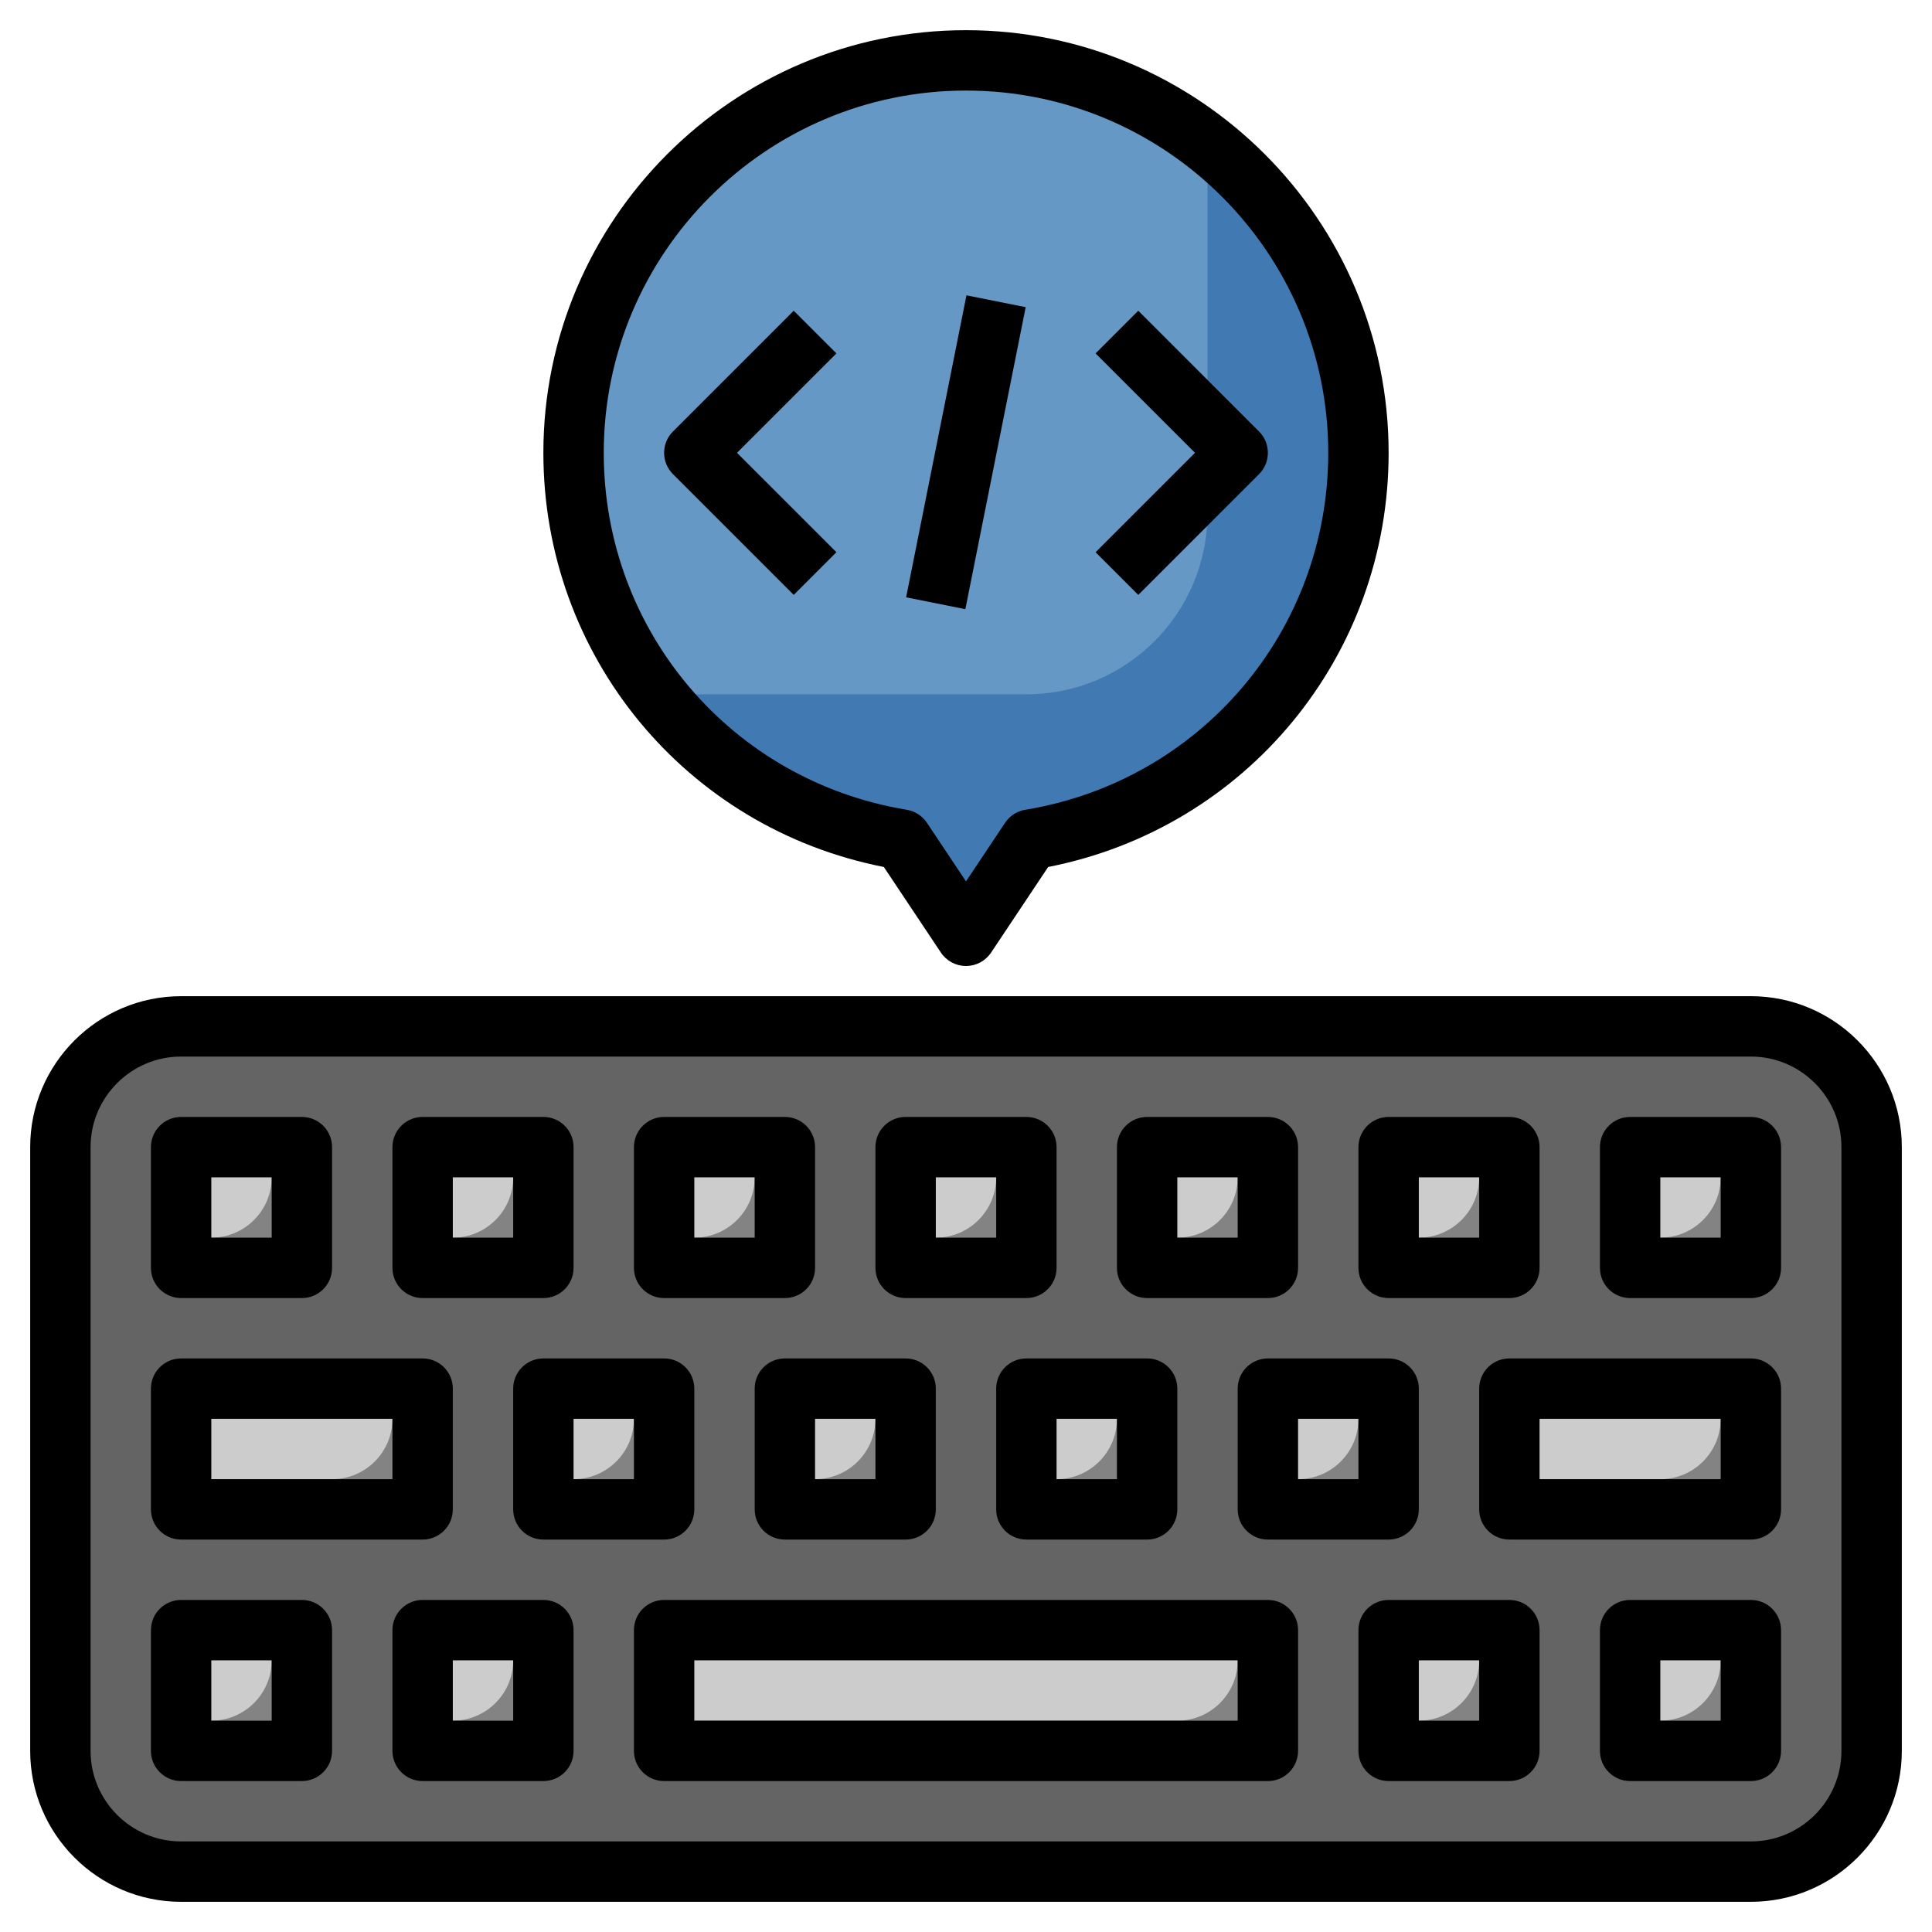 <?xml version="1.0" encoding="utf-8"?>
<!-- Generator: Adobe Illustrator 26.0.2, SVG Export Plug-In . SVG Version: 6.00 Build 0)  -->
<svg version="1.1" id="Layer_3" xmlns="http://www.w3.org/2000/svg" xmlns:xlink="http://www.w3.org/1999/xlink" x="0px" y="0px"
	 viewBox="0 0 64 64" style="enable-background:new 0 0 64 64;" xml:space="preserve">
<g>
	<path style="fill:#646465;" d="M58,62H6c-2.209,0-4-1.791-4-4V38c0-2.209,1.791-4,4-4h52c2.209,0,4,1.791,4,4v20
		C62,60.209,60.209,62,58,62z"/>
	<rect x="6" y="38" style="fill:#838384;" width="4" height="4"/>
	<rect x="6" y="46" style="fill:#838384;" width="8" height="4"/>
	<rect x="22" y="54" style="fill:#838384;" width="20" height="4"/>
	<path style="fill:#4179B3;" d="M45,15c0-7.18-5.82-13-13-13S19,7.82,19,15c0,6.454,4.708,11.795,10.874,12.811L32,31l2.126-3.189
		C40.292,26.794,45,21.454,45,15z"/>
	<path style="fill:#6598C5;" d="M32,2c-7.18,0-13,5.82-13,13c0,3.024,1.043,5.795,2.775,8H34c3.314,0,6-2.686,6-6V4.767
		C37.793,3.039,35.02,2,32,2z"/>
	<path style="fill:#CCCCCC;" d="M6,38v3h1c1.105,0,2-0.895,2-2v-1H6z"/>
	<rect x="14" y="38" style="fill:#838384;" width="4" height="4"/>
	<path style="fill:#CCCCCC;" d="M14,38v3h1c1.105,0,2-0.895,2-2v-1H14z"/>
	<rect x="22" y="38" style="fill:#838384;" width="4" height="4"/>
	<path style="fill:#CCCCCC;" d="M22,38v3h1c1.105,0,2-0.895,2-2v-1H22z"/>
	<rect x="30" y="38" style="fill:#838384;" width="4" height="4"/>
	<path style="fill:#CCCCCC;" d="M30,38v3h1c1.105,0,2-0.895,2-2v-1H30z"/>
	<rect x="38" y="38" style="fill:#838384;" width="4" height="4"/>
	<path style="fill:#CCCCCC;" d="M38,38v3h1c1.105,0,2-0.895,2-2v-1H38z"/>
	<rect x="46" y="38" style="fill:#838384;" width="4" height="4"/>
	<path style="fill:#CCCCCC;" d="M46,38v3h1c1.105,0,2-0.895,2-2v-1H46z"/>
	<rect x="54" y="38" style="fill:#838384;" width="4" height="4"/>
	<path style="fill:#CCCCCC;" d="M54,38v3h1c1.105,0,2-0.895,2-2v-1H54z"/>
	<rect x="18" y="46" style="fill:#838384;" width="4" height="4"/>
	<path style="fill:#CCCCCC;" d="M18,46v3h1c1.105,0,2-0.895,2-2v-1H18z"/>
	<rect x="26" y="46" style="fill:#838384;" width="4" height="4"/>
	<path style="fill:#CCCCCC;" d="M26,46v3h1c1.105,0,2-0.895,2-2v-1H26z"/>
	<rect x="34" y="46" style="fill:#838384;" width="4" height="4"/>
	<path style="fill:#CCCCCC;" d="M34,46v3h1c1.105,0,2-0.895,2-2v-1H34z"/>
	<rect x="42" y="46" style="fill:#838384;" width="4" height="4"/>
	<path style="fill:#CCCCCC;" d="M42,46v3h1c1.105,0,2-0.895,2-2v-1H42z"/>
	<rect x="54" y="54" style="fill:#838384;" width="4" height="4"/>
	<path style="fill:#CCCCCC;" d="M54,54v3h1c1.105,0,2-0.895,2-2v-1H54z"/>
	<rect x="46" y="54" style="fill:#838384;" width="4" height="4"/>
	<path style="fill:#CCCCCC;" d="M46,54v3h1c1.105,0,2-0.895,2-2v-1H46z"/>
	<rect x="14" y="54" style="fill:#838384;" width="4" height="4"/>
	<path style="fill:#CCCCCC;" d="M14,54v3h1c1.105,0,2-0.895,2-2v-1H14z"/>
	<rect x="6" y="54" style="fill:#838384;" width="4" height="4"/>
	<path style="fill:#CCCCCC;" d="M6,54v3h1c1.105,0,2-0.895,2-2v-1H6z"/>
	<path style="fill:#CCCCCC;" d="M6,49h5c1.105,0,2-0.895,2-2v-1H6V49z"/>
	<rect x="50" y="46" style="fill:#838384;" width="8" height="4"/>
	<path style="fill:#CCCCCC;" d="M50,49h5c1.105,0,2-0.895,2-2v-1h-7V49z"/>
	<path style="fill:#CCCCCC;" d="M22,54v3h17c1.105,0,2-0.895,2-2v-1H22z"/>
	<g>
		<path d="M58,33H6c-2.757,0-5,2.243-5,5v20c0,2.757,2.243,5,5,5h52c2.757,0,5-2.243,5-5V38C63,35.243,60.757,33,58,33z M61,58
			c0,1.654-1.346,3-3,3H6c-1.654,0-3-1.346-3-3V38c0-1.654,1.346-3,3-3h52c1.654,0,3,1.346,3,3V58z"/>
		<path d="M14,43h4c0.552,0,1-0.447,1-1v-4c0-0.553-0.448-1-1-1h-4c-0.552,0-1,0.447-1,1v4C13,42.553,13.448,43,14,43z M15,39h2v2
			h-2V39z"/>
		<path d="M6,43h4c0.552,0,1-0.447,1-1v-4c0-0.553-0.448-1-1-1H6c-0.552,0-1,0.447-1,1v4C5,42.553,5.448,43,6,43z M7,39h2v2H7V39z"
			/>
		<path d="M6,51h8c0.552,0,1-0.447,1-1v-4c0-0.553-0.448-1-1-1H6c-0.552,0-1,0.447-1,1v4C5,50.553,5.448,51,6,51z M7,47h6v2H7V47z"
			/>
		<path d="M58,45h-8c-0.552,0-1,0.447-1,1v4c0,0.553,0.448,1,1,1h8c0.552,0,1-0.447,1-1v-4C59,45.447,58.552,45,58,45z M57,49h-6v-2
			h6V49z"/>
		<path d="M22,43h4c0.552,0,1-0.447,1-1v-4c0-0.553-0.448-1-1-1h-4c-0.552,0-1,0.447-1,1v4C21,42.553,21.448,43,22,43z M23,39h2v2
			h-2V39z"/>
		<path d="M30,43h4c0.552,0,1-0.447,1-1v-4c0-0.553-0.448-1-1-1h-4c-0.552,0-1,0.447-1,1v4C29,42.553,29.448,43,30,43z M31,39h2v2
			h-2V39z"/>
		<path d="M38,43h4c0.552,0,1-0.447,1-1v-4c0-0.553-0.448-1-1-1h-4c-0.552,0-1,0.447-1,1v4C37,42.553,37.448,43,38,43z M39,39h2v2
			h-2V39z"/>
		<path d="M46,43h4c0.552,0,1-0.447,1-1v-4c0-0.553-0.448-1-1-1h-4c-0.552,0-1,0.447-1,1v4C45,42.553,45.448,43,46,43z M47,39h2v2
			h-2V39z"/>
		<path d="M18,45c-0.552,0-1,0.447-1,1v4c0,0.553,0.448,1,1,1h4c0.552,0,1-0.447,1-1v-4c0-0.553-0.448-1-1-1H18z M21,49h-2v-2h2V49z
			"/>
		<path d="M26,45c-0.552,0-1,0.447-1,1v4c0,0.553,0.448,1,1,1h4c0.552,0,1-0.447,1-1v-4c0-0.553-0.448-1-1-1H26z M29,49h-2v-2h2V49z
			"/>
		<path d="M34,45c-0.552,0-1,0.447-1,1v4c0,0.553,0.448,1,1,1h4c0.552,0,1-0.447,1-1v-4c0-0.553-0.448-1-1-1H34z M37,49h-2v-2h2V49z
			"/>
		<path d="M42,45c-0.552,0-1,0.447-1,1v4c0,0.553,0.448,1,1,1h4c0.552,0,1-0.447,1-1v-4c0-0.553-0.448-1-1-1H42z M45,49h-2v-2h2V49z
			"/>
		<path d="M58,37h-4c-0.552,0-1,0.447-1,1v4c0,0.553,0.448,1,1,1h4c0.552,0,1-0.447,1-1v-4C59,37.447,58.552,37,58,37z M57,41h-2v-2
			h2V41z"/>
		<path d="M42,53H22c-0.552,0-1,0.447-1,1v4c0,0.553,0.448,1,1,1h20c0.552,0,1-0.447,1-1v-4C43,53.447,42.552,53,42,53z M41,57H23
			v-2h18V57z"/>
		<path d="M50,53h-4c-0.552,0-1,0.447-1,1v4c0,0.553,0.448,1,1,1h4c0.552,0,1-0.447,1-1v-4C51,53.447,50.552,53,50,53z M49,57h-2v-2
			h2V57z"/>
		<path d="M58,53h-4c-0.552,0-1,0.447-1,1v4c0,0.553,0.448,1,1,1h4c0.552,0,1-0.447,1-1v-4C59,53.447,58.552,53,58,53z M57,57h-2v-2
			h2V57z"/>
		<path d="M10,53H6c-0.552,0-1,0.447-1,1v4c0,0.553,0.448,1,1,1h4c0.552,0,1-0.447,1-1v-4C11,53.447,10.552,53,10,53z M9,57H7v-2h2
			V57z"/>
		<path d="M18,53h-4c-0.552,0-1,0.447-1,1v4c0,0.553,0.448,1,1,1h4c0.552,0,1-0.447,1-1v-4C19,53.447,18.552,53,18,53z M17,57h-2v-2
			h2V57z"/>
		<path d="M29.278,28.72l1.89,2.835C31.354,31.833,31.666,32,32,32s0.646-0.167,0.832-0.445l1.89-2.835
			C41.284,27.431,46,21.729,46,15c0-7.72-6.28-14-14-14S18,7.28,18,15C18,21.729,22.716,27.431,29.278,28.72z M32,3
			c6.617,0,12,5.383,12,12c0,5.893-4.221,10.866-10.037,11.825c-0.273,0.045-0.516,0.201-0.669,0.432L32,29.197l-1.294-1.94
			c-0.154-0.23-0.396-0.387-0.669-0.432C24.221,25.866,20,20.893,20,15C20,8.383,25.383,3,32,3z"/>
		<path d="M27.707,18.293L24.414,15l3.293-3.293l-1.414-1.414l-4,4c-0.391,0.391-0.391,1.023,0,1.414l4,4L27.707,18.293z"/>
		<path d="M37.707,19.707l4-4c0.391-0.391,0.391-1.023,0-1.414l-4-4l-1.414,1.414L39.586,15l-3.293,3.293L37.707,19.707z"/>
		<rect x="26.901" y="14" transform="matrix(0.196 -0.981 0.981 0.196 11.01 43.433)" width="10.198" height="2"/>
	</g>
</g>
</svg>
